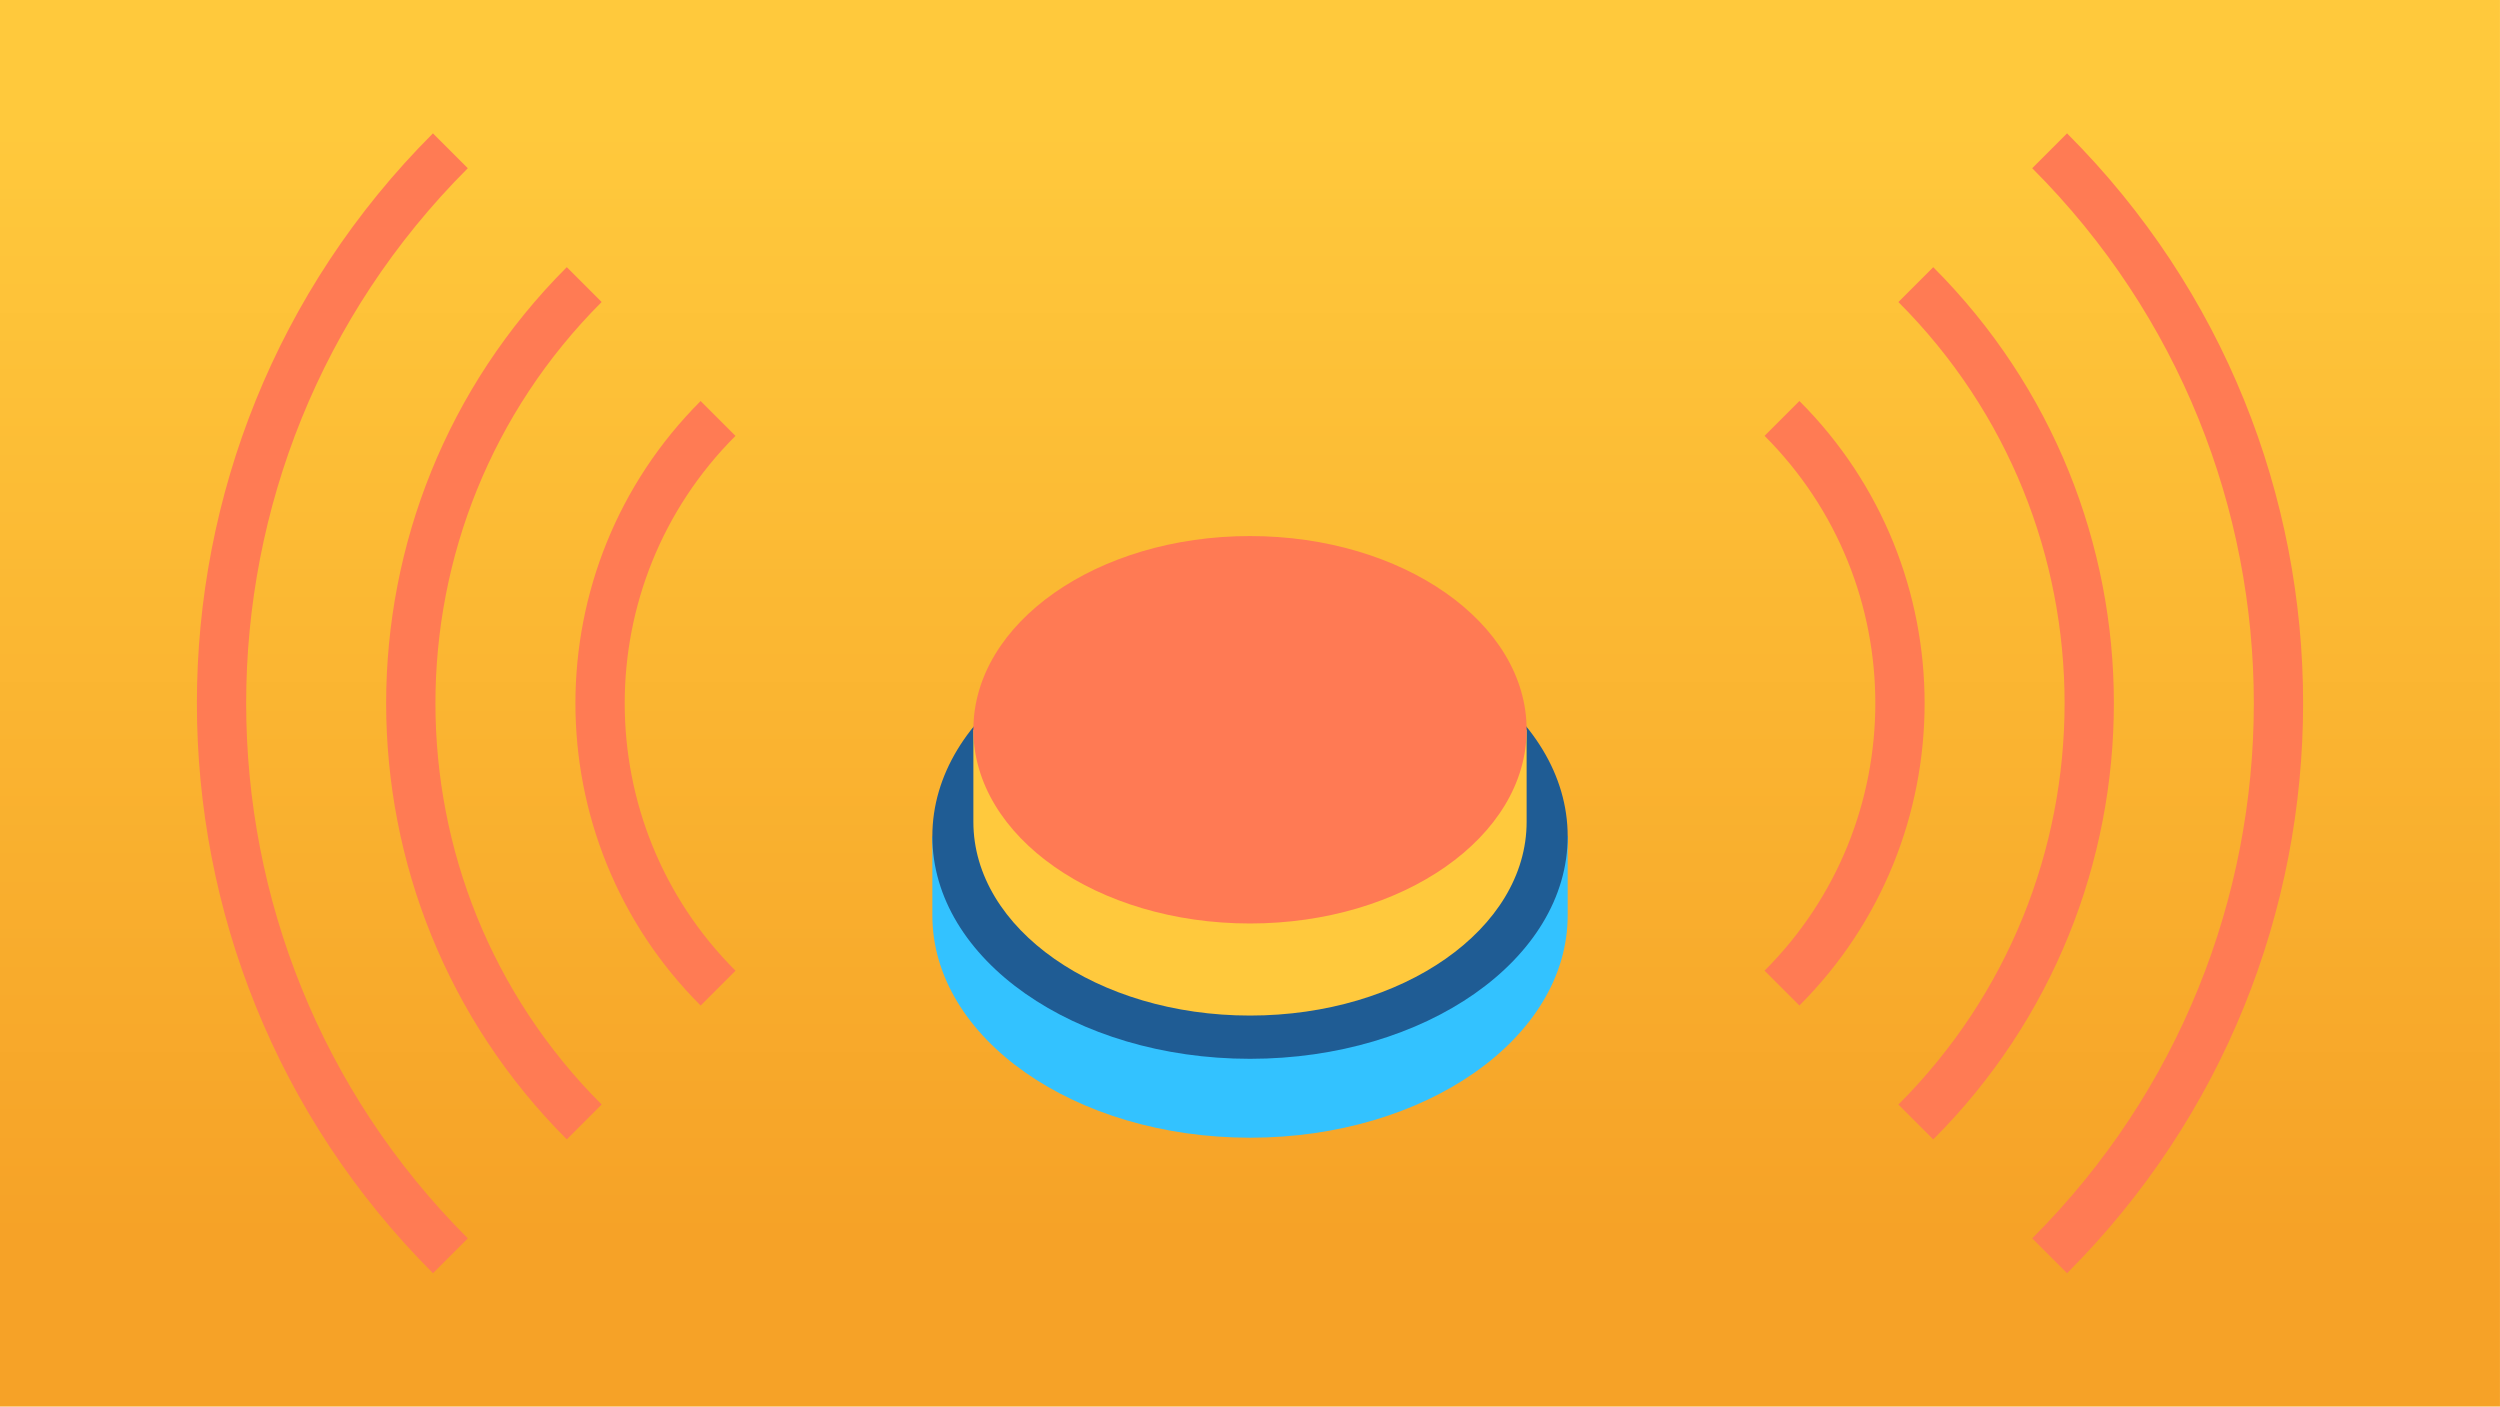 <?xml version="1.0" encoding="UTF-8" standalone="no"?>
<svg
   id="DIBUJOS"
   viewBox="0 0 708.13 398.41"
   version="1.1"
   sodipodi:docname="alarma-toque.svg"
   xml:space="preserve"
   inkscape:version="1.3 (0e150ed6c4, 2023-07-21)"
   xmlns:inkscape="http://www.inkscape.org/namespaces/inkscape"
   xmlns:sodipodi="http://sodipodi.sourceforge.net/DTD/sodipodi-0.dtd"
   xmlns="http://www.w3.org/2000/svg"
   xmlns:svg="http://www.w3.org/2000/svg"><sodipodi:namedview
     id="namedview14"
     pagecolor="#ffffff"
     bordercolor="#666666"
     borderopacity="1.0"
     inkscape:showpageshadow="2"
     inkscape:pageopacity="0.0"
     inkscape:pagecheckerboard="0"
     inkscape:deskcolor="#d1d1d1"
     inkscape:zoom="1.2215271"
     inkscape:cx="354.065"
     inkscape:cy="199.34064"
     inkscape:window-width="1920"
     inkscape:window-height="1009"
     inkscape:window-x="-8"
     inkscape:window-y="-8"
     inkscape:window-maximized="1"
     inkscape:current-layer="g13" /><defs
     id="defs2"><style
       id="style1">&#10;      .cls-1 {&#10;        stroke: #ff7b54;&#10;        stroke-miterlimit: 10;&#10;        stroke-width: 13.96px;&#10;      }&#10;&#10;      .cls-1, .cls-2 {&#10;        fill: none;&#10;      }&#10;&#10;      .cls-3 {&#10;        fill: url(#Degradado_sin_nombre_20);&#10;      }&#10;&#10;      .cls-3, .cls-2, .cls-4, .cls-5, .cls-6, .cls-7 {&#10;        stroke-width: 0px;&#10;      }&#10;&#10;      .cls-8 {&#10;        clip-path: url(#clippath);&#10;      }&#10;&#10;      .cls-9 {&#10;        clip-path: url(#clippath-1);&#10;      }&#10;&#10;      .cls-4 {&#10;        fill: #33c2ff;&#10;      }&#10;&#10;      .cls-5 {&#10;        fill: #1f5c94;&#10;      }&#10;&#10;      .cls-6 {&#10;        fill: #ff7a54;&#10;      }&#10;&#10;      .cls-7 {&#10;        fill: #ffc93d;&#10;      }&#10;    </style><clipPath
       id="clippath"><rect
         class="cls-2"
         x="0"
         y="0"
         width="708.12"
         height="398.41"
         id="rect1" /></clipPath><linearGradient
       id="Degradado_sin_nombre_20"
       data-name="Degradado sin nombre 20"
       x1="1317.441"
       y1="988.242"
       x2="1316.696"
       y2="988.242"
       gradientTransform="translate(-417245.59 -556359.89) rotate(90) scale(422.57 -422.57)"
       gradientUnits="userSpaceOnUse"><stop
         offset="0"
         stop-color="#1f5e96"
         id="stop1"
         style="stop-color:#f6a227;stop-opacity:1;" /><stop
         offset="1"
         stop-color="#3291ff"
         id="stop2"
         style="stop-color:#ffc93c;stop-opacity:1;" /></linearGradient><clipPath
       id="clippath-1"><rect
         class="cls-2"
         x="257.36"
         y="60.62"
         width="193.41"
         height="261.64"
         id="rect2" /></clipPath></defs><g
     class="cls-8"
     clip-path="url(#clippath)"
     id="g14"><g
       id="g13"><rect
         class="cls-3"
         x="-15.64"
         y="-14.17"
         width="737.95"
         height="426.75"
         id="rect3"
         style="fill:url(#Degradado_sin_nombre_20)" /><g
         id="g8"><path
           class="cls-1"
           d="m127.57,355.7c-86.43-86.43-86.43-226.56,0-312.99"
           id="path3" /><path
           class="cls-1"
           d="m580.56,42.71c86.43,86.43,86.43,226.56,0,312.99"
           id="path4" /><path
           class="cls-1"
           d="m165.48,317.79c-65.5-65.5-65.49-171.68,0-237.18"
           id="path5" /><path
           class="cls-1"
           d="m542.66,80.62c65.5,65.5,65.49,171.68,0,237.18"
           id="path6" /><path
           class="cls-1"
           d="m203.39,279.89c-44.56-44.56-44.56-116.8,0-161.36"
           id="path7" /><path
           class="cls-1"
           d="m504.75,118.52c44.56,44.56,44.56,116.8,0,161.36"
           id="path8" /></g><g
         class="cls-9"
         clip-path="url(#clippath-1)"
         id="g12"><path
           class="cls-4"
           d="m264.09,259.25c0,34.8,40.29,63.01,89.98,63.01s89.98-28.21,89.98-63.01v-22.35h-179.96v22.35Z"
           id="path9" /><path
           class="cls-5"
           d="m444.05,236.9c0,34.8-40.29,63.01-89.98,63.01s-89.98-28.21-89.98-63.01,40.29-63.01,89.98-63.01,89.98,28.21,89.98,63.01"
           id="path10" /><path
           class="cls-7"
           d="m275.71,232.79c0,30.31,35.08,54.87,78.36,54.87s78.35-24.57,78.35-54.87v-26.08h-156.71v26.08Z"
           id="path11" /><path
           class="cls-6"
           d="m432.42,206.71c0,30.31-35.08,54.87-78.36,54.87s-78.35-24.57-78.35-54.87,35.08-54.87,78.35-54.87,78.36,24.57,78.36,54.87"
           id="path12" /></g></g></g></svg>
